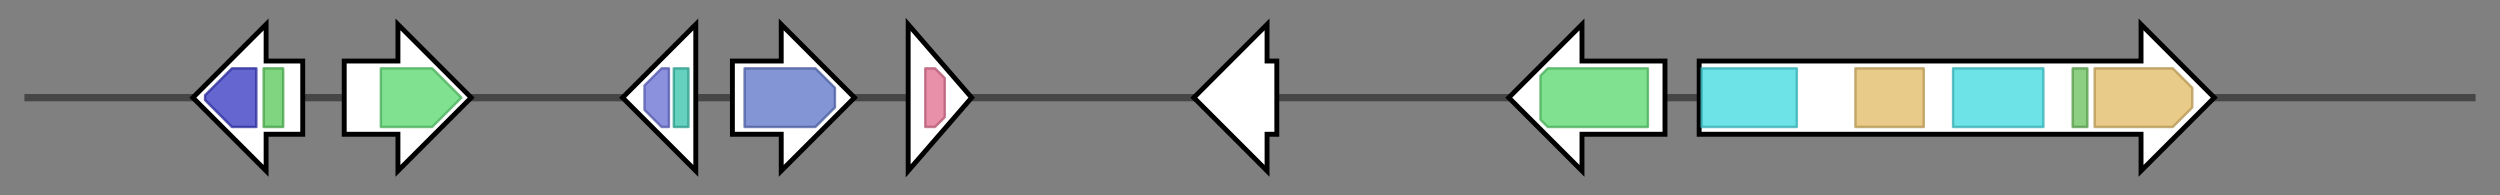 <svg version="1.1" baseProfile="full" xmlns="http://www.w3.org/2000/svg" width="1024.033" height="80">
	<rect width="100%" height="100%" fill="#808080" stroke="none"/>
	<g>
		<line x1="10" y1="40.0" x2="1014.033" y2="40.0" style="stroke:rgb(70,70,70); stroke-width:3 "/>
		<g>
			<title> (TRIVIDRAFT_216154)
hypothetical protein</title>
			<polygon class=" (TRIVIDRAFT_216154)
hypothetical protein" points="124,25 109,25 109,10 79,40 109,70 109,55 124,55" fill="rgb(255,255,255)" fill-opacity="1.0" stroke="rgb(0,0,0)" stroke-width="2"  />
			<g>
				<title>Methyltransf_2 (PF00891)
"O-methyltransferase domain"</title>
				<polygon class="PF00891" points="84,39 95,28 105,28 105,52 95,52 84,41" stroke-linejoin="round" width="21" height="24" fill="rgb(50,51,190)" stroke="rgb(39,40,152)" stroke-width="1" opacity="0.75" />
			</g>
			<g>
				<title>Dimerisation2 (PF16864)
"Dimerisation domain"</title>
				<rect class="PF16864" x="108" y="28" stroke-linejoin="round" width="8" height="24" fill="rgb(84,199,85)" stroke="rgb(67,159,68)" stroke-width="1" opacity="0.75" />
			</g>
		</g>
		<g>
			<title> (TRIVIDRAFT_91346)
hypothetical protein</title>
			<polygon class=" (TRIVIDRAFT_91346)
hypothetical protein" points="141,25 163,25 163,10 193,40 163,70 163,55 141,55" fill="rgb(255,255,255)" fill-opacity="1.0" stroke="rgb(0,0,0)" stroke-width="2"  />
			<g>
				<title>p450 (PF00067)
"Cytochrome P450"</title>
				<polygon class="PF00067" points="156,28 177,28 189,40 189,40 177,52 156,52" stroke-linejoin="round" width="33" height="24" fill="rgb(85,216,107)" stroke="rgb(68,172,85)" stroke-width="1" opacity="0.75" />
			</g>
		</g>
		<g>
			<title> (TRIVIDRAFT_216157)
hypothetical protein</title>
			<polygon class=" (TRIVIDRAFT_216157)
hypothetical protein" points="285,25 285,25 285,10 255,40 285,70 285,55 285,55" fill="rgb(255,255,255)" fill-opacity="1.0" stroke="rgb(0,0,0)" stroke-width="2"  />
			<g>
				<title>GST_C (PF00043)
"Glutathione S-transferase, C-terminal domain"</title>
				<polygon class="PF00043" points="264,35 271,28 274,28 274,52 271,52 264,45" stroke-linejoin="round" width="10" height="24" fill="rgb(102,108,211)" stroke="rgb(81,86,168)" stroke-width="1" opacity="0.75" />
			</g>
			<g>
				<title>GST_N_2 (PF13409)
"Glutathione S-transferase, N-terminal domain"</title>
				<rect class="PF13409" x="276" y="28" stroke-linejoin="round" width="6" height="24" fill="rgb(52,193,170)" stroke="rgb(41,154,136)" stroke-width="1" opacity="0.75" />
			</g>
		</g>
		<g>
			<title> (TRIVIDRAFT_53497)
hypothetical protein</title>
			<polygon class=" (TRIVIDRAFT_53497)
hypothetical protein" points="300,25 320,25 320,10 350,40 320,70 320,55 300,55" fill="rgb(255,255,255)" fill-opacity="1.0" stroke="rgb(0,0,0)" stroke-width="2"  />
			<g>
				<title>Aminotran_1_2 (PF00155)
"Aminotransferase class I and II"</title>
				<polygon class="PF00155" points="305,28 334,28 342,36 342,44 334,52 305,52" stroke-linejoin="round" width="37" height="24" fill="rgb(89,113,198)" stroke="rgb(71,90,158)" stroke-width="1" opacity="0.75" />
			</g>
		</g>
		<g>
			<title> (TRIVIDRAFT_151379)
hypothetical protein</title>
			<polygon class=" (TRIVIDRAFT_151379)
hypothetical protein" points="372,10 398,40 372,70" fill="rgb(255,255,255)" fill-opacity="1.0" stroke="rgb(0,0,0)" stroke-width="2"  />
			<g>
				<title>AIG2_2 (PF13772)
"AIG2-like family"</title>
				<polygon class="PF13772" points="379,28 383,28 387,32 387,48 383,52 379,52" stroke-linejoin="round" width="8" height="24" fill="rgb(224,105,141)" stroke="rgb(179,84,112)" stroke-width="1" opacity="0.75" />
			</g>
		</g>
		<g>
			<title> (TRIVIDRAFT_91355)
hypothetical protein</title>
			<polygon class=" (TRIVIDRAFT_91355)
hypothetical protein" points="523,25 519,25 519,10 489,40 519,70 519,55 523,55" fill="rgb(255,255,255)" fill-opacity="1.0" stroke="rgb(0,0,0)" stroke-width="2"  />
		</g>
		<g>
			<title> (TRIVIDRAFT_216161)
hypothetical protein</title>
			<polygon class=" (TRIVIDRAFT_216161)
hypothetical protein" points="682,25 648,25 648,10 618,40 648,70 648,55 682,55" fill="rgb(255,255,255)" fill-opacity="1.0" stroke="rgb(0,0,0)" stroke-width="2"  />
			<g>
				<title>p450 (PF00067)
"Cytochrome P450"</title>
				<polygon class="PF00067" points="631,31 634,28 675,28 675,52 634,52 631,49" stroke-linejoin="round" width="44" height="24" fill="rgb(85,216,107)" stroke="rgb(68,172,85)" stroke-width="1" opacity="0.75" />
			</g>
		</g>
		<g>
			<title> (TRIVIDRAFT_78708)
putative non-ribosomal peptide synthetase GliP</title>
			<polygon class=" (TRIVIDRAFT_78708)
putative non-ribosomal peptide synthetase GliP" points="696,25 877,25 877,10 907,40 877,70 877,55 696,55" fill="rgb(255,255,255)" fill-opacity="1.0" stroke="rgb(0,0,0)" stroke-width="2"  />
			<g>
				<title>AMP-binding (PF00501)
"AMP-binding enzyme"</title>
				<rect class="PF00501" x="697" y="28" stroke-linejoin="round" width="39" height="24" fill="rgb(60,217,223)" stroke="rgb(48,173,178)" stroke-width="1" opacity="0.75" />
			</g>
			<g>
				<title>Condensation (PF00668)
"Condensation domain"</title>
				<rect class="PF00668" x="760" y="28" stroke-linejoin="round" width="28" height="24" fill="rgb(224,184,98)" stroke="rgb(179,147,78)" stroke-width="1" opacity="0.75" />
			</g>
			<g>
				<title>AMP-binding (PF00501)
"AMP-binding enzyme"</title>
				<rect class="PF00501" x="800" y="28" stroke-linejoin="round" width="37" height="24" fill="rgb(60,217,223)" stroke="rgb(48,173,178)" stroke-width="1" opacity="0.75" />
			</g>
			<g>
				<title>PP-binding (PF00550)
"Phosphopantetheine attachment site"</title>
				<rect class="PF00550" x="849" y="28" stroke-linejoin="round" width="6" height="24" fill="rgb(103,191,88)" stroke="rgb(82,152,70)" stroke-width="1" opacity="0.75" />
			</g>
			<g>
				<title>Condensation (PF00668)
"Condensation domain"</title>
				<polygon class="PF00668" points="858,28 890,28 898,36 898,44 890,52 858,52" stroke-linejoin="round" width="40" height="24" fill="rgb(224,184,98)" stroke="rgb(179,147,78)" stroke-width="1" opacity="0.75" />
			</g>
		</g>
	</g>
</svg>
